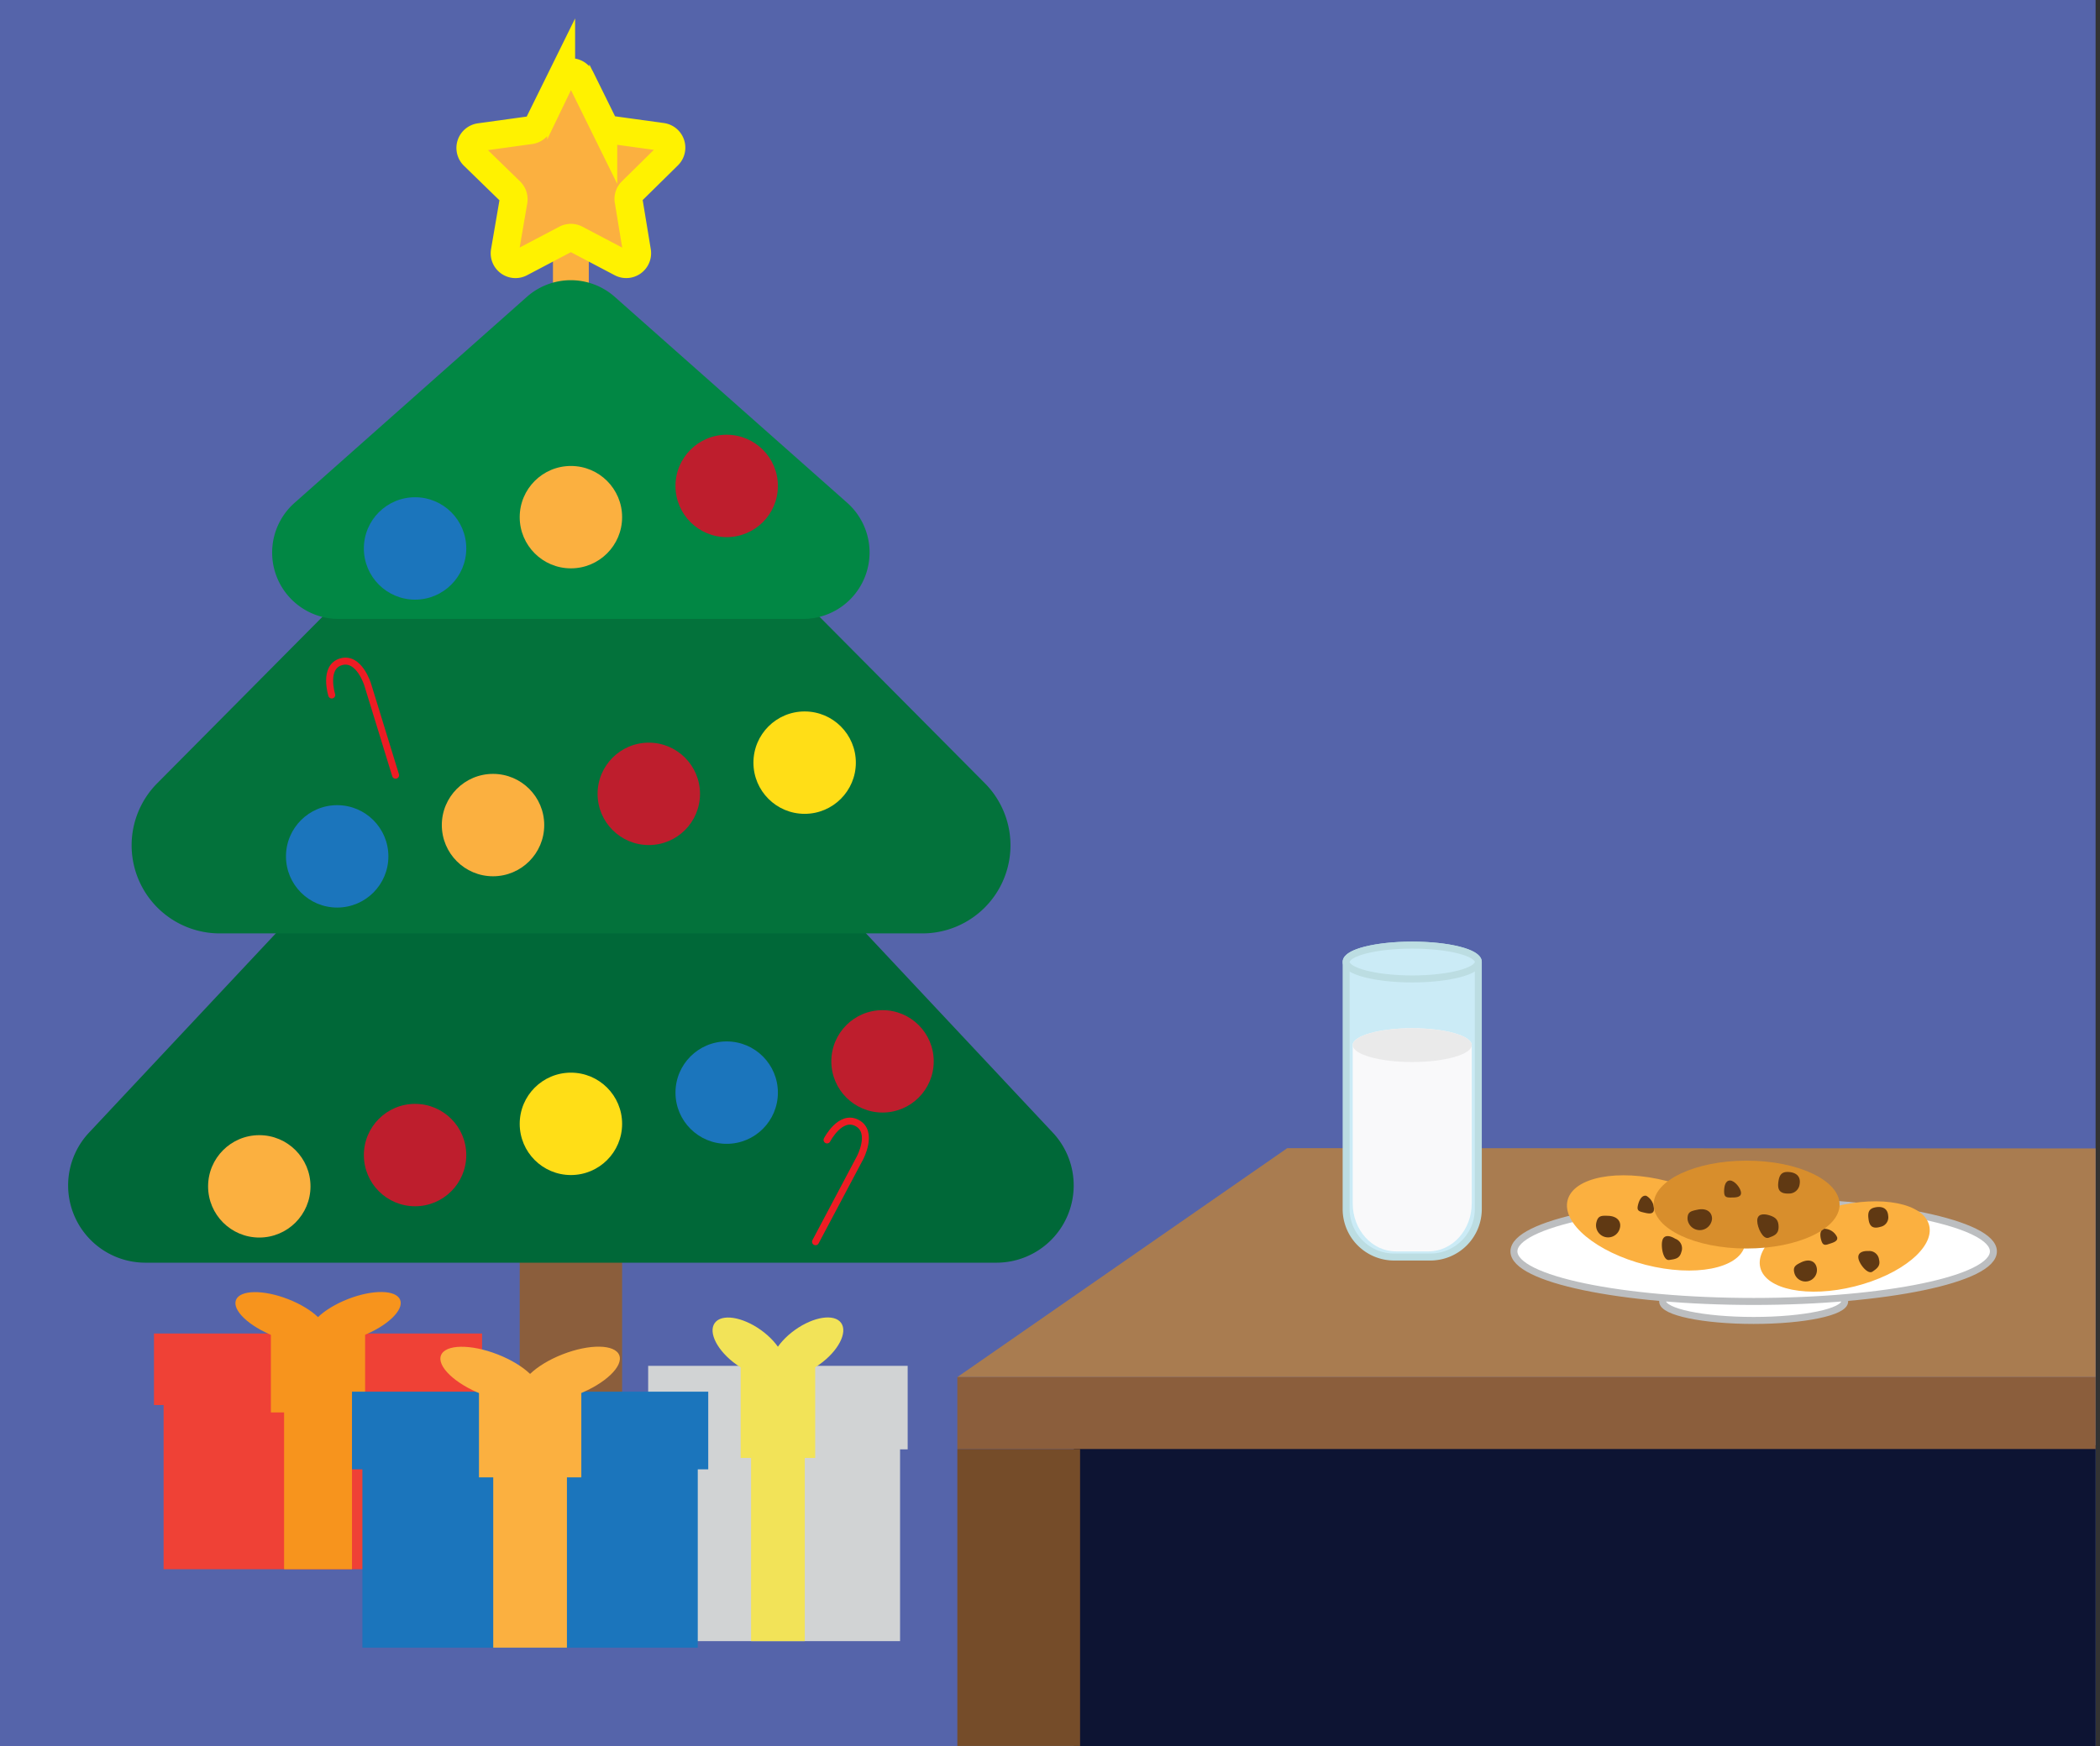 <svg xmlns="http://www.w3.org/2000/svg" viewBox="0 0 300.63 250"><rect x="0" y="0" width="300.63" height="250" fill="#333333" stroke="none"/><defs><style>.cls-1{fill:#5564aa;}.cls-2{fill:#0d1433;}.cls-3{fill:#a97c50;}.cls-14,.cls-4{fill:none;}.cls-5{fill:#8b5e3c;}.cls-6{fill:#754c29;}.cls-15,.cls-7{fill:#fbb040;}.cls-8{fill:#006838;}.cls-9{fill:#03723b;}.cls-10{fill:#018744;}.cls-11{fill:#be1e2d;}.cls-12{fill:#ffde17;}.cls-13{fill:#1b75bc;}.cls-14{stroke:#ed1c24;stroke-linecap:round;}.cls-14,.cls-15,.cls-20,.cls-23{stroke-miterlimit:10;}.cls-15{stroke:#fff200;stroke-width:4px;}.cls-16{fill:#ef4136;}.cls-17{fill:#f7941d;}.cls-18{fill:#d1d3d4;}.cls-19{fill:#f2e358;}.cls-20{fill:#cbebf6;stroke:#bcdde2;}.cls-21{fill:#f9f9fa;}.cls-22{fill:#eaeaea;}.cls-23{fill:#fff;stroke:#bcbec0;}.cls-24{fill:#603913;}.cls-25{fill:#d88e2c;}</style></defs><title>Christmas BG</title><g id="Background"><rect class="cls-1" width="300" height="250"/><rect class="cls-2" x="153.73" y="206.94" width="146.27" height="43.06"/></g><g id="Table"><polygon class="cls-3" points="300 164.44 300 197.18 137.05 197.18 184.28 164.4 300 164.44"/><line class="cls-4" x1="300.63" y1="197.16" x2="300.63" y2="164.42"/><rect class="cls-5" x="137.05" y="197.18" width="162.95" height="10.3"/><rect class="cls-6" x="137.05" y="207.48" width="17.57" height="42.52"/></g><g id="Chrismas_Tree" data-name="Chrismas Tree"><rect class="cls-5" x="74.4" y="176.7" width="14.66" height="43.3"/><rect class="cls-7" x="79.16" y="24.07" width="5.13" height="20.38"/><path class="cls-8" d="M73.66,97.18l-60.92,65a11.06,11.06,0,0,0,8.07,18.62H142.65a11.06,11.06,0,0,0,8.07-18.62l-60.93-65A11.05,11.05,0,0,0,73.66,97.18Z"/><path class="cls-9" d="M72.78,61.49,22.5,112.16a12.61,12.61,0,0,0,8.94,21.49H132a12.61,12.61,0,0,0,9-21.49L90.68,61.49A12.61,12.61,0,0,0,72.78,61.49Z"/><path class="cls-10" d="M75.43,42.5,42.17,72a9.5,9.5,0,0,0,6.3,16.62H115A9.51,9.51,0,0,0,121.29,72L88,42.5A9.49,9.49,0,0,0,75.43,42.5Z"/><circle class="cls-11" cx="104.03" cy="69.58" r="7.33"/><circle class="cls-12" cx="115.19" cy="109.2" r="7.33"/><circle class="cls-11" cx="92.88" cy="113.67" r="7.33"/><circle class="cls-7" cx="70.58" cy="118.14" r="7.33"/><circle class="cls-13" cx="48.27" cy="122.62" r="7.33"/><circle class="cls-11" cx="126.34" cy="151.97" r="7.33"/><circle class="cls-13" cx="104.03" cy="156.45" r="7.33"/><circle class="cls-12" cx="81.73" cy="160.92" r="7.33"/><circle class="cls-11" cx="59.42" cy="165.39" r="7.33"/><circle class="cls-7" cx="37.12" cy="169.87" r="7.33"/><circle class="cls-7" cx="81.73" cy="74.05" r="7.33"/><circle class="cls-13" cx="59.42" cy="78.53" r="7.33"/><path class="cls-14" d="M56.63,111l-4-13s-1.23-4-3.81-3.24-1.33,4.75-1.33,4.75"/><path class="cls-14" d="M116.75,177.8l6.36-12s2-3.72-.41-5-4.3,2.42-4.3,2.42"/><path class="cls-15" d="M83.12,11.18l3.24,6.57a1.56,1.56,0,0,0,1.17.85l7.25,1a1.56,1.56,0,0,1,.86,2.66L90.4,27.42A1.52,1.52,0,0,0,90,28.79L91.19,36a1.56,1.56,0,0,1-2.26,1.64l-6.48-3.41a1.55,1.55,0,0,0-1.45,0l-6.48,3.41A1.55,1.55,0,0,1,72.27,36l1.24-7.22a1.58,1.58,0,0,0-.45-1.37l-5.25-5.11a1.56,1.56,0,0,1,.87-2.66l7.24-1a1.53,1.53,0,0,0,1.17-.85l3.24-6.57A1.56,1.56,0,0,1,83.12,11.18Z"/></g><g id="Presents"><rect class="cls-16" x="23.42" y="192.3" width="44.22" height="32.39"/><rect class="cls-17" x="40.67" y="192.3" width="9.72" height="32.39"/><rect class="cls-16" x="22.04" y="190.94" width="46.97" height="10.24"/><rect class="cls-17" x="38.78" y="190.94" width="13.49" height="11.3"/><ellipse class="cls-17" cx="40.22" cy="188.65" rx="2.83" ry="6.92" transform="translate(-150.12 157.44) rotate(-68.65)"/><ellipse class="cls-17" cx="50.84" cy="188.65" rx="6.92" ry="2.83" transform="translate(-65.19 31.45) rotate(-21.35)"/><rect class="cls-18" x="93.88" y="197.17" width="34.97" height="37.82"/><rect class="cls-19" x="107.52" y="197.17" width="7.69" height="37.82"/><rect class="cls-18" x="92.79" y="195.57" width="37.15" height="11.96"/><rect class="cls-19" x="106.03" y="195.57" width="10.67" height="13.19"/><ellipse class="cls-19" cx="107.17" cy="192.9" rx="3.03" ry="5.96" transform="translate(-112.08 167.87) rotate(-54.43)"/><ellipse class="cls-19" cx="115.56" cy="192.9" rx="5.96" ry="3.03" transform="translate(-90.64 103.21) rotate(-35.57)"/><rect class="cls-13" x="51.88" y="200.75" width="48.01" height="35.17"/><rect class="cls-7" x="70.61" y="200.75" width="10.55" height="35.17"/><rect class="cls-13" x="50.39" y="199.27" width="51" height="11.12"/><rect class="cls-7" x="68.57" y="199.27" width="14.65" height="12.27"/><ellipse class="cls-7" cx="70.13" cy="196.78" rx="3.07" ry="7.51" transform="translate(-138.68 190.47) rotate(-68.65)"/><ellipse class="cls-7" cx="81.65" cy="196.78" rx="7.51" ry="3.07" transform="translate(-66.03 43.23) rotate(-21.35)"/></g><g id="Snacks"><path class="cls-20" d="M211.63,137.74v35.37a6.87,6.87,0,0,1-6.87,6.88h-5.18a6.87,6.87,0,0,1-6.87-6.88V137.74c0-1.33,4.24-2.41,9.46-2.41S211.63,136.41,211.63,137.74Z"/><path class="cls-20" d="M211.63,137.74c0,1.33-4.24,2.43-9.46,2.43s-9.46-1.1-9.46-2.43,4.24-2.41,9.46-2.41S211.63,136.41,211.63,137.74Z"/><path class="cls-21" d="M210.69,149.64v22.67c0,3.8-2.77,6.87-6.17,6.87h-4.69c-3.41,0-6.18-3.07-6.18-6.87V149.64c0-1.33,3.82-2.41,8.52-2.41S210.69,148.31,210.69,149.64Z"/><path class="cls-22" d="M210.69,149.64c0,1.33-3.82,2.43-8.52,2.43s-8.52-1.1-8.52-2.43,3.82-2.41,8.52-2.41S210.69,148.31,210.69,149.64Z"/><ellipse class="cls-23" cx="251.05" cy="186.35" rx="13.03" ry="2.72"/><ellipse class="cls-23" cx="251.05" cy="179.18" rx="34.32" ry="7.17"/><ellipse class="cls-7" cx="237.11" cy="175.1" rx="6.19" ry="13.1" transform="translate(8.7 361.42) rotate(-75.65)"/><path class="cls-24" d="M245.06,174.17a1.48,1.48,0,0,1-1.79.9c-1.36-.28-1.39-1-1-1.92s.66-1.32,1.58-1.08S245.6,173,245.06,174.17Z"/><path class="cls-24" d="M231.9,175.83a1.73,1.73,0,1,1-3.35-.86c.24-.92.73-.92,1.69-.88C231.52,174.14,232.13,174.91,231.9,175.83Z"/><path class="cls-24" d="M240.69,179.29c-.24.93-.89,1-1.73,1.12s-1.2-1.8-1-2.72,1.05-.82,1.86-.32A1.46,1.46,0,0,1,240.69,179.29Z"/><path class="cls-24" d="M236.76,173.33c-.17.65-1,.39-1.67.23s-.75-.42-.59-1.06.54-1.43,1.19-1.27A2.17,2.17,0,0,1,236.76,173.33Z"/><ellipse class="cls-7" cx="264.09" cy="178.48" rx="12.46" ry="5.89" transform="translate(-35.49 69.61) rotate(-14.08)"/><path class="cls-24" d="M270.31,174.1a1.38,1.38,0,0,1-1.09,1.56c-1.26.39-1.62-.23-1.73-1.13-.1-.75-.05-1.4.83-1.62S270.22,172.83,270.31,174.1Z"/><path class="cls-24" d="M260.06,181.45a1.64,1.64,0,1,1-3.19.8c-.22-.88.19-1.11,1-1.51C259,180.21,259.84,180.57,260.06,181.45Z"/><path class="cls-24" d="M269,180.37c.22.88-.28,1.26-.94,1.71s-1.82-1-2-1.83.51-1.16,1.42-1.12A1.4,1.4,0,0,1,269,180.37Z"/><path class="cls-24" d="M263,177.16c.15.62-.68.79-1.29,1s-.82,0-1-.62-.2-1.45.41-1.6A2.06,2.06,0,0,1,263,177.16Z"/><ellipse class="cls-25" cx="250.04" cy="172.48" rx="13.31" ry="6.29"/><path class="cls-24" d="M257.63,169.56a1.51,1.51,0,0,1-1.54,1.34c-1.41.06-1.63-.67-1.51-1.63.11-.8.32-1.46,1.29-1.46S257.85,168.22,257.63,169.56Z"/><path class="cls-24" d="M245.09,174.51a1.76,1.76,0,0,1-3.51,0c0-1,.49-1.1,1.44-1.3C244.29,172.94,245.09,173.54,245.09,174.51Z"/><path class="cls-24" d="M254.62,175.7c0,1-.62,1.24-1.43,1.53s-1.63-1.46-1.63-2.43.83-1.07,1.76-.78S254.62,174.73,254.62,175.7Z"/><path class="cls-24" d="M249.24,170.83c0,.67-.9.64-1.58.64s-.84-.22-.84-.9.17-1.54.84-1.54S249.24,170.15,249.24,170.83Z"/></g></svg>